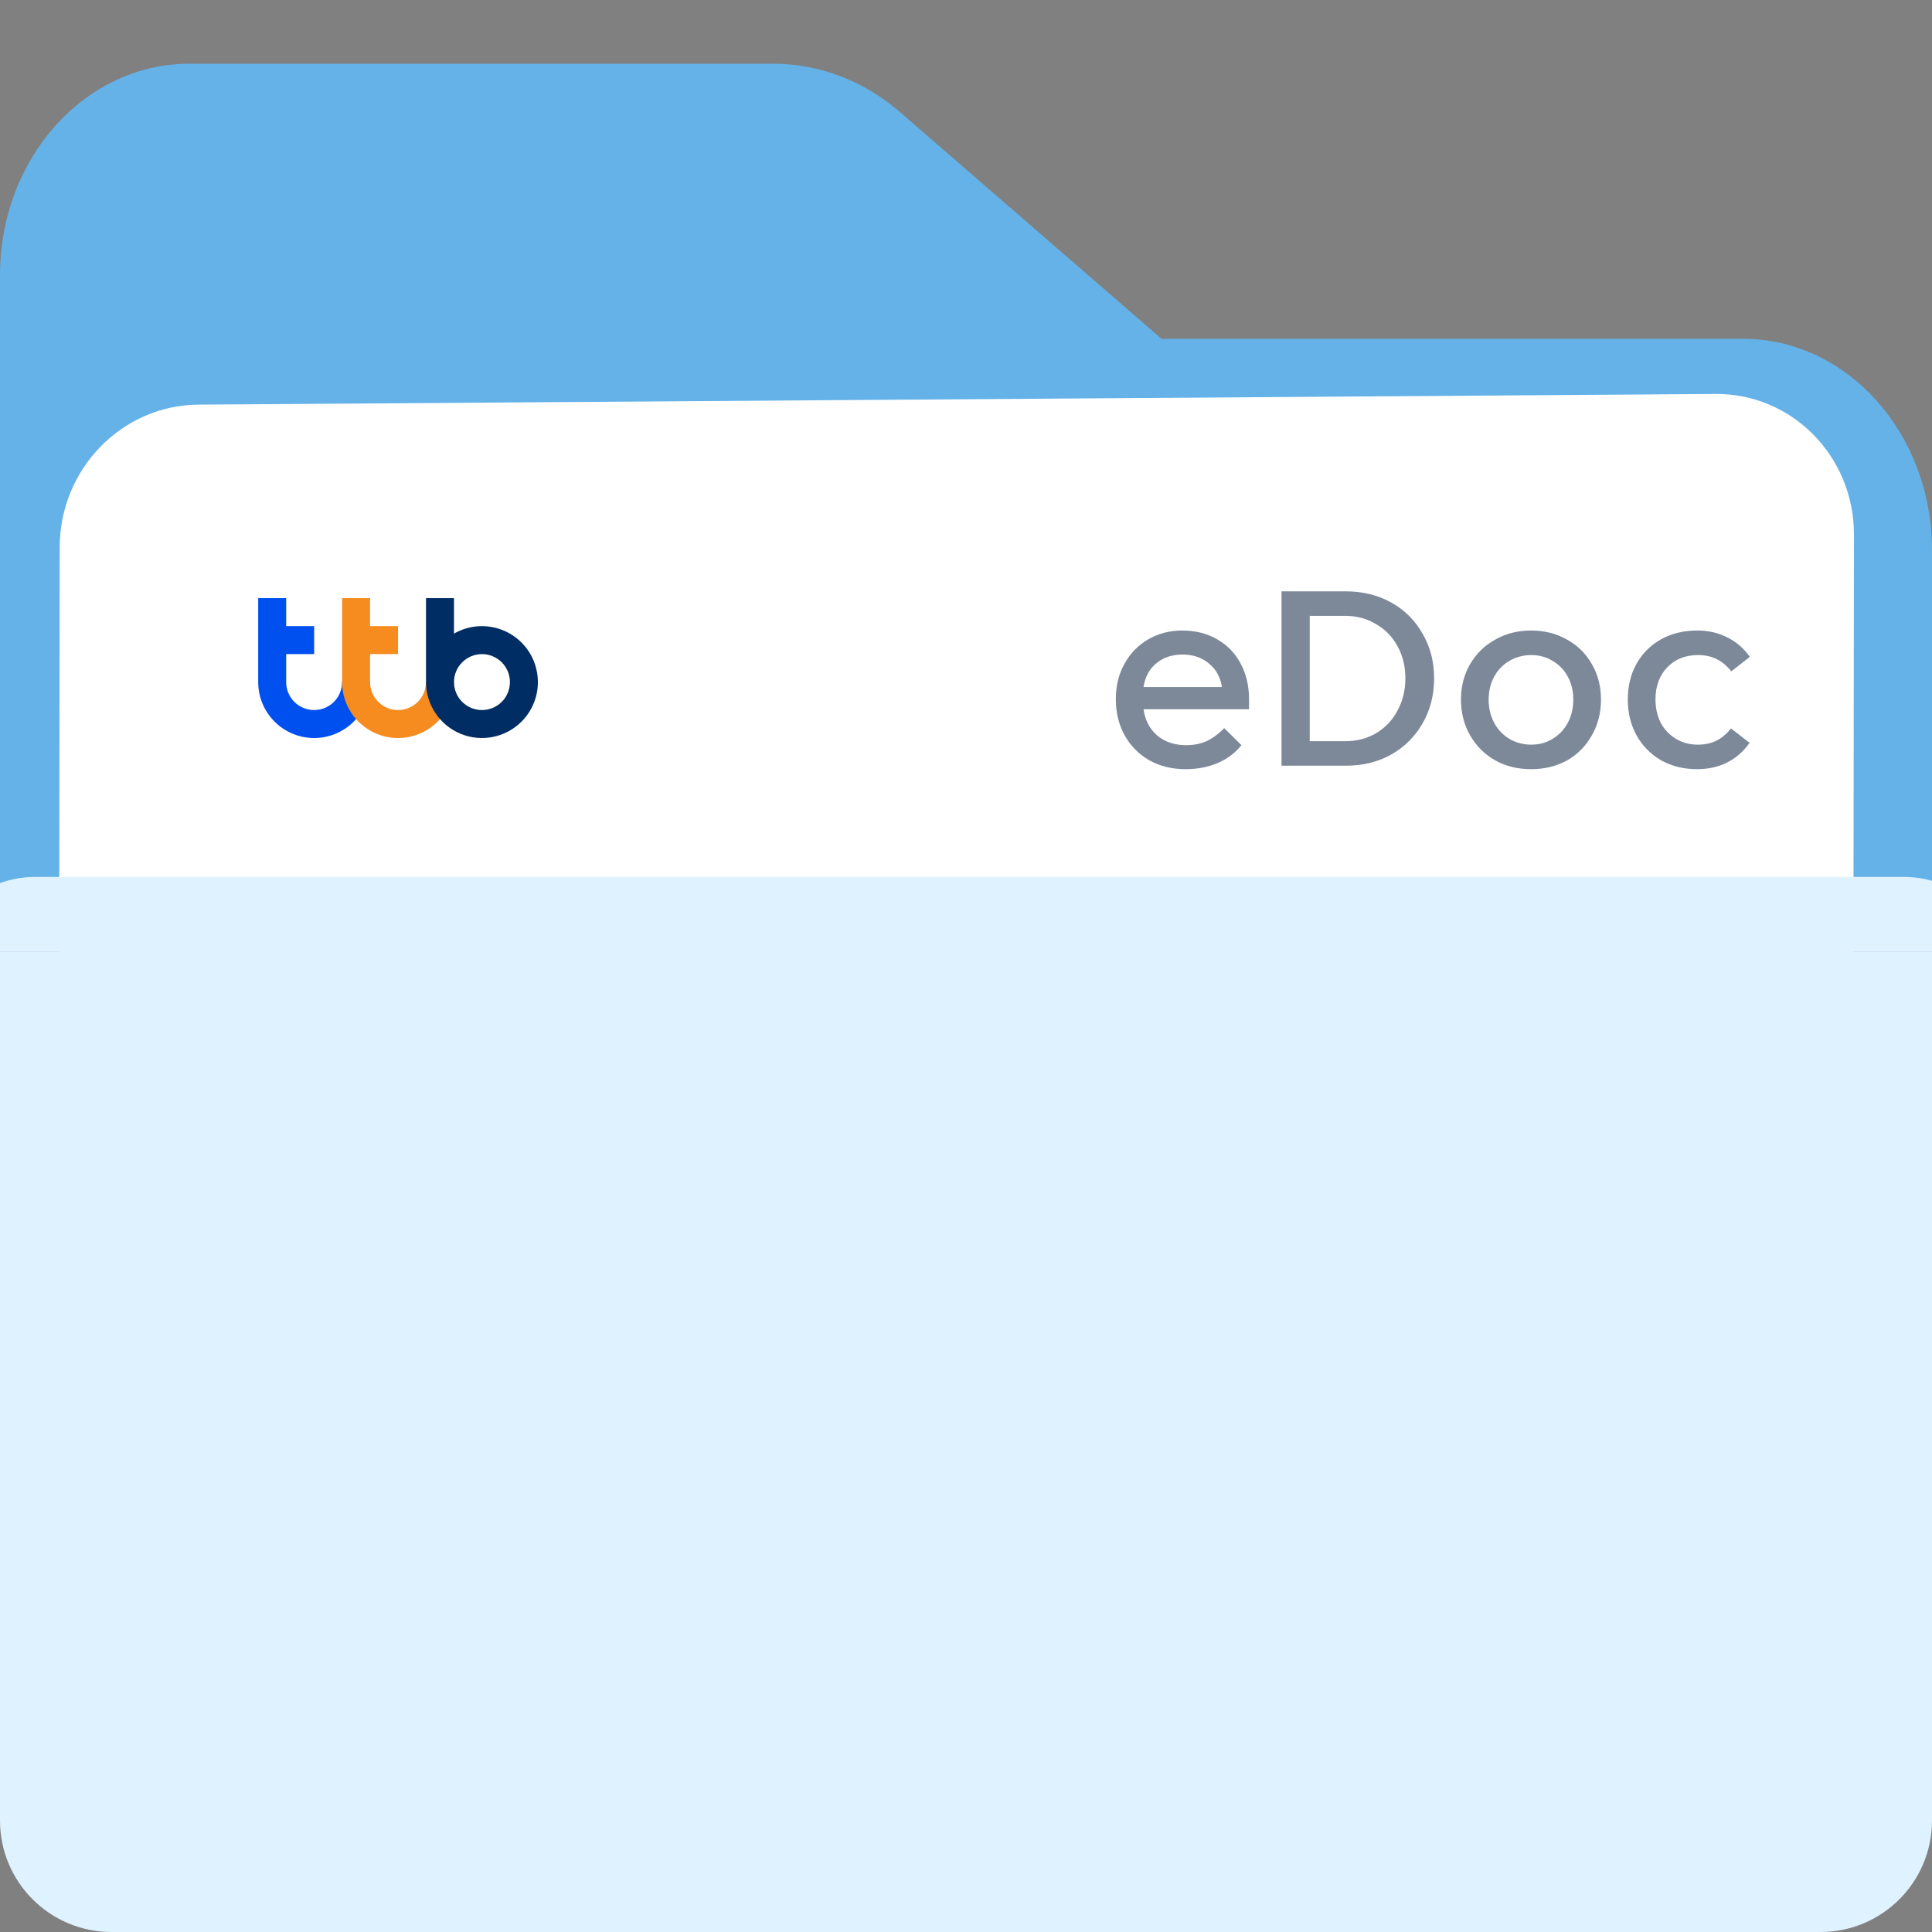 <svg width="48" height="48" viewBox="0 0 48 48" fill="none" xmlns="http://www.w3.org/2000/svg">
<rect x="0" y="0" width="48" height="48" fill="#808080" stroke="none"/>
<g clip-path="url(#clip0_3569_128563)">
<path d="M43.297 8.417H28.857L22.366 2.79C21.464 2.008 20.355 1.584 19.214 1.584H4.703C2.106 1.584 0 3.935 0 6.836V42.837C0 45.737 2.106 48.089 4.703 48.089H43.297C45.895 48.089 48 45.737 48 42.837V13.669C48 10.768 45.895 8.417 43.297 8.417Z" fill="#65B2E8"/>
<path d="M46.008 54.633L1.431 54.946L1.483 13.595C1.486 11.652 3.029 10.066 4.929 10.053L42.624 9.788C44.525 9.775 46.063 11.339 46.061 13.282L46.008 54.633Z" fill="white"/>
<path d="M-1.655 24.309C-1.655 22.916 -0.526 21.787 0.868 21.787H47.305C48.698 21.787 49.828 22.916 49.828 24.309V43.733H-1.655V24.309Z" fill="#DFF2FF"/>
<g clip-path="url(#clip1_3569_128563)">
<g clip-path="url(#clip2_3569_128563)">
<path fill-rule="evenodd" clip-rule="evenodd" d="M8.499 16.946C8.499 17.131 8.426 17.307 8.296 17.438C8.166 17.568 7.989 17.641 7.805 17.641C7.62 17.641 7.443 17.568 7.313 17.438C7.183 17.307 7.11 17.131 7.11 16.946V16.251H7.805V15.556H7.11V14.861H6.415V16.946C6.415 17.315 6.561 17.668 6.822 17.929C7.082 18.19 7.436 18.336 7.805 18.336C8.173 18.336 8.527 18.19 8.787 17.929C9.048 17.668 9.194 17.315 9.194 16.946H8.499Z" fill="#0050F0"/>
<path fill-rule="evenodd" clip-rule="evenodd" d="M10.584 16.946C10.584 17.131 10.511 17.307 10.381 17.438C10.25 17.568 10.074 17.641 9.889 17.641C9.705 17.641 9.528 17.568 9.398 17.438C9.268 17.307 9.194 17.131 9.194 16.946V16.251H9.889V15.556H9.194V14.861H8.499V16.946C8.499 17.315 8.646 17.668 8.906 17.929C9.167 18.19 9.521 18.336 9.889 18.336C10.258 18.336 10.611 18.19 10.872 17.929C11.133 17.668 11.279 17.315 11.279 16.946H10.584Z" fill="#F68B1F"/>
<path fill-rule="evenodd" clip-rule="evenodd" d="M11.974 17.641C11.79 17.641 11.613 17.568 11.483 17.438C11.352 17.307 11.279 17.131 11.279 16.946C11.279 16.762 11.352 16.585 11.483 16.455C11.613 16.325 11.79 16.251 11.974 16.251C12.158 16.251 12.335 16.325 12.466 16.455C12.596 16.585 12.669 16.762 12.669 16.946C12.669 17.131 12.596 17.307 12.466 17.438C12.335 17.568 12.158 17.641 11.974 17.641ZM11.974 15.556C11.73 15.556 11.49 15.62 11.279 15.742V14.861H10.584V16.946C10.584 17.221 10.666 17.49 10.819 17.718C10.971 17.947 11.188 18.125 11.442 18.23C11.696 18.336 11.976 18.363 12.245 18.309C12.515 18.256 12.762 18.123 12.957 17.929C13.151 17.735 13.284 17.487 13.337 17.218C13.391 16.948 13.363 16.668 13.258 16.414C13.153 16.16 12.975 15.943 12.746 15.791C12.518 15.638 12.249 15.556 11.974 15.556Z" fill="#002D63"/>
</g>
</g>
<path d="M42.163 19.11C41.834 19.11 41.537 19.038 41.273 18.892C41.014 18.742 40.81 18.536 40.663 18.276C40.516 18.011 40.442 17.713 40.442 17.381C40.442 17.05 40.514 16.754 40.657 16.494C40.804 16.233 41.007 16.03 41.267 15.884C41.531 15.738 41.831 15.665 42.169 15.665C42.446 15.665 42.695 15.723 42.916 15.838C43.141 15.948 43.327 16.109 43.474 16.321L43.013 16.679C42.905 16.542 42.783 16.441 42.649 16.374C42.515 16.308 42.362 16.275 42.188 16.275C41.873 16.275 41.617 16.377 41.422 16.58C41.228 16.783 41.13 17.048 41.13 17.375C41.13 17.591 41.174 17.785 41.26 17.958C41.351 18.126 41.477 18.258 41.637 18.355C41.797 18.452 41.979 18.501 42.182 18.501C42.355 18.501 42.509 18.468 42.643 18.402C42.777 18.335 42.898 18.234 43.006 18.097L43.467 18.455C43.32 18.667 43.134 18.83 42.909 18.945C42.688 19.055 42.439 19.11 42.163 19.11Z" fill="#7D8999"/>
<path d="M38.043 19.11C37.71 19.11 37.411 19.038 37.148 18.892C36.884 18.742 36.676 18.534 36.524 18.269C36.373 18.004 36.297 17.708 36.297 17.381C36.297 17.055 36.373 16.761 36.524 16.5C36.676 16.24 36.884 16.037 37.148 15.891C37.411 15.741 37.71 15.665 38.043 15.665C38.372 15.665 38.669 15.741 38.933 15.891C39.197 16.037 39.402 16.24 39.549 16.5C39.701 16.761 39.776 17.055 39.776 17.381C39.776 17.708 39.701 18.004 39.549 18.269C39.402 18.534 39.197 18.742 38.933 18.892C38.669 19.038 38.372 19.11 38.043 19.11ZM38.043 18.501C38.242 18.501 38.42 18.452 38.576 18.355C38.736 18.258 38.861 18.126 38.952 17.958C39.043 17.785 39.088 17.593 39.088 17.381C39.088 17.169 39.043 16.98 38.952 16.812C38.861 16.644 38.736 16.514 38.576 16.421C38.42 16.324 38.242 16.275 38.043 16.275C37.844 16.275 37.663 16.324 37.498 16.421C37.338 16.514 37.212 16.644 37.122 16.812C37.031 16.98 36.985 17.169 36.985 17.381C36.985 17.593 37.031 17.785 37.122 17.958C37.212 18.126 37.338 18.258 37.498 18.355C37.663 18.452 37.844 18.501 38.043 18.501Z" fill="#7D8999"/>
<path d="M31.839 19.024V14.692H33.436C33.856 14.692 34.232 14.784 34.566 14.97C34.899 15.155 35.158 15.414 35.344 15.745C35.535 16.072 35.63 16.441 35.63 16.851C35.63 17.267 35.535 17.64 35.344 17.971C35.158 18.298 34.899 18.556 34.566 18.746C34.232 18.932 33.856 19.024 33.436 19.024H31.839ZM33.423 18.415C33.709 18.415 33.964 18.349 34.189 18.216C34.418 18.079 34.596 17.892 34.721 17.653C34.851 17.415 34.916 17.147 34.916 16.851C34.916 16.555 34.851 16.29 34.721 16.056C34.596 15.822 34.418 15.639 34.189 15.507C33.964 15.37 33.709 15.301 33.423 15.301H32.54V18.415H33.423Z" fill="#7D8999"/>
<path d="M31.032 17.62H28.41C28.449 17.894 28.563 18.112 28.754 18.276C28.944 18.435 29.184 18.514 29.474 18.514C29.656 18.514 29.823 18.481 29.974 18.415C30.125 18.344 30.273 18.236 30.415 18.09L30.844 18.514C30.692 18.704 30.495 18.852 30.253 18.958C30.011 19.06 29.745 19.11 29.455 19.11C29.122 19.11 28.823 19.038 28.559 18.892C28.295 18.742 28.09 18.534 27.942 18.269C27.795 18.004 27.722 17.704 27.722 17.368C27.722 17.041 27.793 16.75 27.936 16.494C28.079 16.233 28.276 16.03 28.527 15.884C28.777 15.738 29.061 15.665 29.377 15.665C29.701 15.665 29.989 15.738 30.24 15.884C30.491 16.026 30.686 16.226 30.824 16.487C30.963 16.748 31.032 17.044 31.032 17.375V17.62ZM29.383 16.262C29.119 16.262 28.901 16.335 28.728 16.48C28.555 16.622 28.449 16.818 28.41 17.07H30.357C30.322 16.827 30.216 16.633 30.039 16.487C29.861 16.337 29.643 16.262 29.383 16.262Z" fill="#7D8999"/>
</g>
<path d="M0 23.65H48V45.23C48 46.76 46.76 48 45.23 48H2.77C1.24 48 0 46.76 0 45.23V23.65Z" fill="#DFF2FF"/>
<defs>
<clipPath id="clip0_3569_128563">
<rect width="48" height="23.65" fill="white"/>
</clipPath>
<clipPath id="clip1_3569_128563">
<rect width="6.949" height="3.475" fill="white" transform="translate(6.415 14.861)"/>
</clipPath>
<clipPath id="clip2_3569_128563">
<rect width="6.949" height="3.475" fill="white" transform="translate(6.415 14.861)"/>
</clipPath>
</defs>
</svg>
